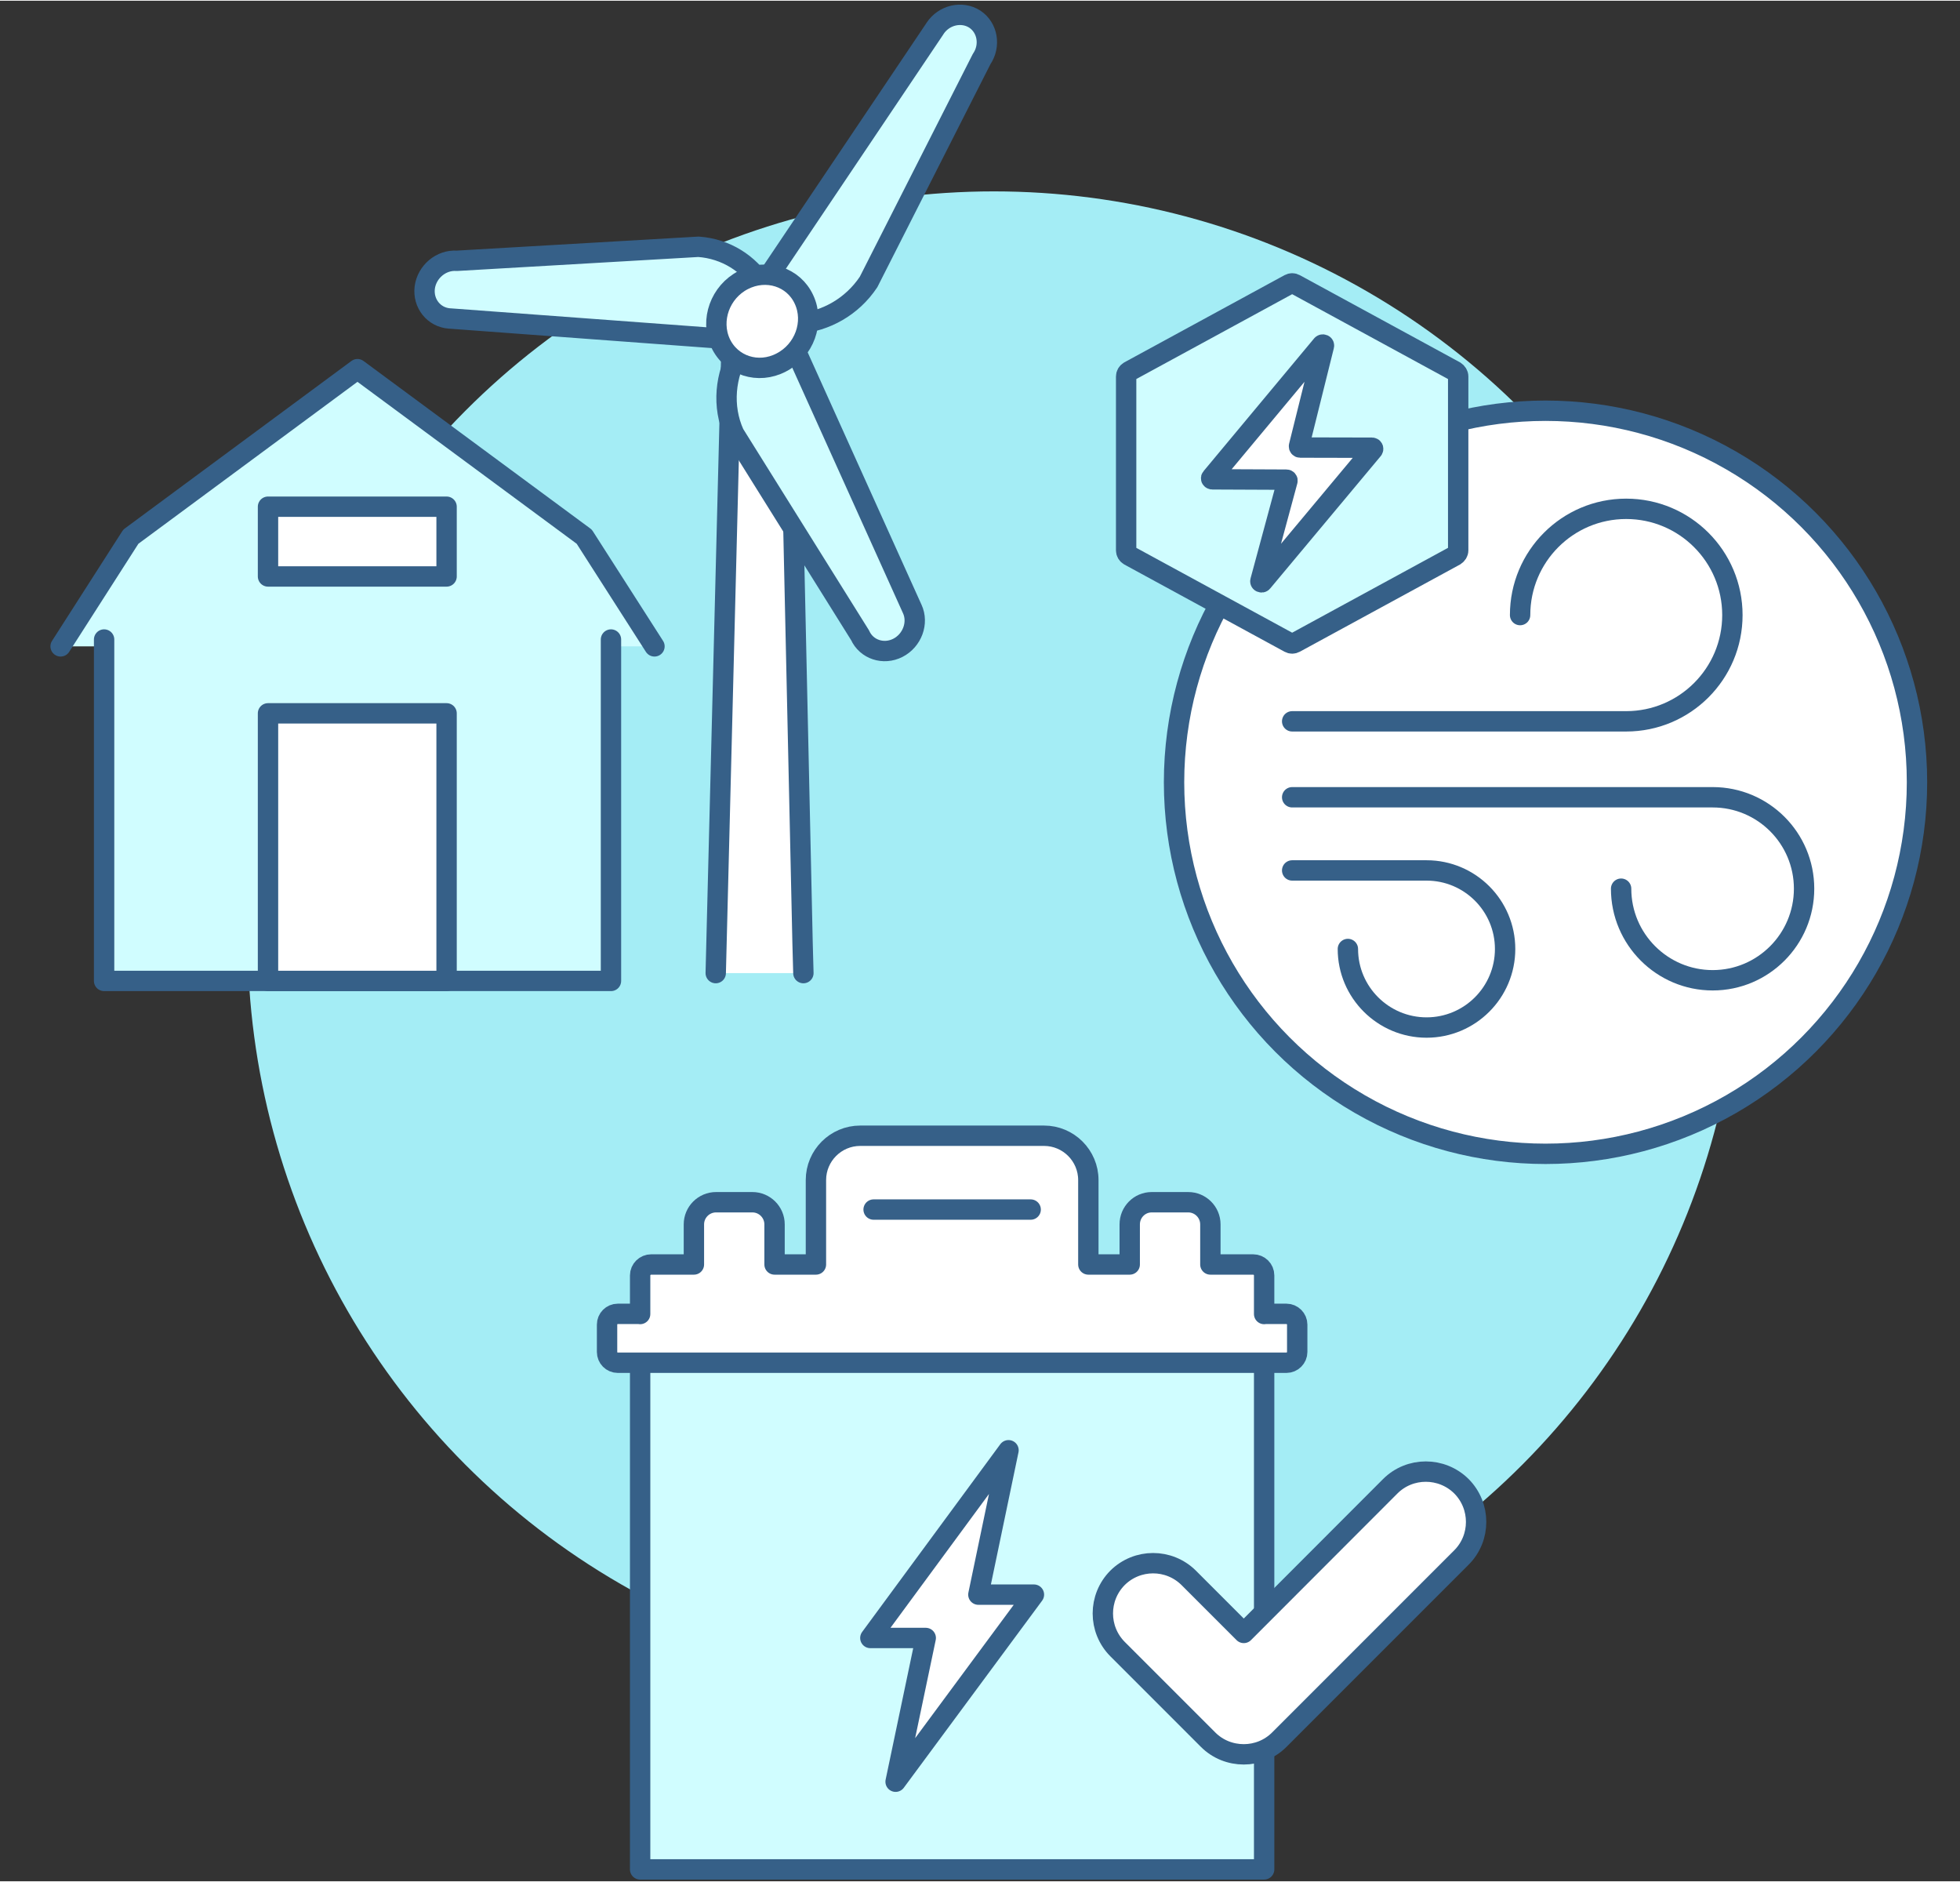 <svg version="1.2" xmlns="http://www.w3.org/2000/svg" viewBox="0 0 1203 1154" width="200" height="192">
	<rect x="0" y="0" width="1203" height="1154" fill="#333333" stroke="none"/>
	<title>electricity2-svg</title>
	<style>
		.s1 { fill: none;stroke: #366088;stroke-linecap: round;stroke-linejoin: round;stroke-width: 12.5;stroke-dasharray: 63 } 
		.s2 { fill: #a4edf5 } 
		.s3 { fill: #ffffff;stroke: #366088;stroke-linecap: round;stroke-linejoin: round;stroke-width: 12.5 } 
		.s4 { fill: #d0fdff;stroke: #366088;stroke-linecap: round;stroke-linejoin: round;stroke-width: 12.5 } 
		.s5 { fill: none;stroke: #366088;stroke-linecap: round;stroke-linejoin: round;stroke-width: 12.5 } 
	</style>
	<g id="&lt;Group&gt;">
		<g id="&lt;Group&gt;">
			
			<circle id="&lt;Path&gt;" class="s2" cx="610" cy="575" r="458"/>
		</g>
		<g id="&lt;Group&gt;">
			<g id="&lt;Group&gt;">
				<path id="&lt;Path&gt;" class="s3" d="m439.3 596.7l9.6-381 35.5-8.4 8.2 371 0.5 18.4"/>
				<path id="&lt;Path&gt;" class="s4" d="m468 174.6l105.8-157.4 0.1-0.2c5.5-8.3 16.5-10.8 24.4-5.7 7.9 5.2 9.8 16.3 4.2 24.5l-69.4 136.8c-10.2 15.3-26.5 24.2-43.1 25.5"/>
				<path id="&lt;Path&gt;" class="s4" d="m449.1 207.8l-173-12.8h-0.2c-9.6-0.7-16.4-9.2-15.2-19 1.3-9.7 10.1-17.1 19.7-16.4l148.3-8.6c16.9 1.2 31 10.4 39.3 23.6"/>
				<path id="&lt;Path&gt;" class="s4" d="m485.5 208.3l74.3 164.7 0.1 0.2c4 8.6 0 19.4-8.8 23.9-8.8 4.5-19.3 1-23.2-7.7l-77.3-123.7c-7.6-16.8-5.6-36.1 3.6-51.6"/>
				<path id="&lt;Path&gt;" class="s3" d="m479.5 222c-14.1 7.4-30.8 2-37.3-12-6.4-14-0.2-31.3 14-38.6 14.2-7.3 30.9-2 37.3 12 6.5 14 0.2 31.3-14 38.6z"/>
			</g>
			<g id="&lt;Group&gt;">
				<path id="&lt;Path&gt;" class="s4" d="m37.2 396.2l43.1-67.3 139.1-102.8 139.2 102.8 43.1 67.3"/>
				<path id="&lt;Path&gt;" class="s4" d="m375 392v208.9 0.6h-311.1v-209.5"/>
				<path id="&lt;Path&gt;" class="s3" d="m274.1 601.5h-109.6v-164.2h109.6z"/>
				<path id="&lt;Path&gt;" class="s3" d="m274.1 353.3h-109.6v-42.8h109.6z"/>
			</g>
		</g>
		<g id="&lt;Group&gt;">
			<g id="&lt;Group&gt;">
				<path id="&lt;Path&gt;" class="s4" d="m775.9 835.8v310.9h-275.1-107.9v-310.9"/>
				<path id="&lt;Path&gt;" class="s3" d="m775.9 805.8h13.7c3.6 0 6.6 3 6.6 6.6v16.8c0 3.6-3 6.6-6.6 6.6h-13.7-383-13.7c-3.7 0-6.6-3-6.6-6.6v-16.8c0-3.6 2.9-6.6 6.6-6.6h13.7v0.1-23.7c0-3.7 3.1-6.7 6.8-6.7h26.2v-24.6c0-7.5 6.1-13.6 13.6-13.6h22.3c7.5 0 13.6 6.1 13.6 13.6v24.6h25.4v-51.8c0-15 12.2-27.2 27.2-27.2h112.8c15 0 27.2 12.2 27.2 27.2v51.8h25.4v-24.6c0-7.5 6-13.6 13.5-13.6h22.4c7.5 0 13.6 6.1 13.6 13.6v24.6h26.2c3.8 0 6.8 3 6.8 6.7v23.7z"/>
				<path id="&lt;Path&gt;" class="s5" d="m632.6 741.8h-96.4"/>
				<g id="&lt;Group&gt;">
					<path id="&lt;Path&gt;" class="s3" d="m763.4 1076.1c-8 0-15.9-3-21.9-9l-55.6-55.6c-12-12.1-12-31.6 0-43.7 12.1-12 31.6-12 43.7 0l33.8 33.8 89.9-90c12-12 31.6-12 43.7 0 12 12.1 12 31.7 0 43.7l-111.8 111.8c-6 6-13.9 9-21.8 9z"/>
				</g>
			</g>
			<path id="&lt;Path&gt;" class="s3" d="m549.7 1092.9l18.5-88.2h-34l84.8-115.2-18.5 88.6h34.1z"/>
		</g>
		<g id="&lt;Group&gt;">
			<g id="&lt;Group&gt;">
				<circle id="&lt;Path&gt;" class="s3" cx="948.6" cy="479.6" r="228"/>
				<path id="&lt;Path&gt;" class="s5" d="m793.1 533.7h82.5c26.6 0 48.2 21.6 48.2 48.2 0 26.6-21.6 48.2-48.2 48.2-26.6 0-48.3-21.6-48.3-48.2"/>
				<path id="&lt;Path&gt;" class="s5" d="m933 377c0-36 29.1-65.2 65.1-65.2 36 0 65.2 29.2 65.2 65.2 0 36-29.2 65.2-65.2 65.2h-205"/>
				<path id="&lt;Path&gt;" class="s5" d="m793.1 488.8h258.1c31 0 56.1 25.1 56.1 56.1 0 31-25.1 56.2-56.1 56.2-31 0-56.2-25.2-56.2-56.2"/>
			</g>
			<g id="&lt;Group&gt;">
				<path id="&lt;Path&gt;" class="s4" d="m794.8 173.9l98.3 53.5c1.1 0.7 1.9 1.9 1.9 3.2v106.7c0 1.3-0.8 2.5-1.9 3.2l-98.3 53.5c-1.1 0.6-2.3 0.6-3.4 0l-98.3-53.5c-1.2-0.7-1.9-1.9-1.9-3.2v-106.7c0-1.3 0.7-2.5 1.9-3.2l98.3-53.5c1.1-0.6 2.3-0.6 3.4 0z"/>
				<path id="&lt;Path&gt;" class="s3" d="m743.5 292.7l67.9-81.5c0.5-0.5 1.4-0.1 1.2 0.6l-15.3 61.5c-0.1 0.4 0.2 0.9 0.7 0.9l44.1 0.1c0.6 0 0.9 0.6 0.6 1.1l-67.9 81.3c-0.4 0.5-1.4 0.1-1.2-0.6l16.6-61.4c0.2-0.4-0.2-0.8-0.6-0.8l-45.5-0.2c-0.6 0-1-0.6-0.6-1z"/>
			</g>
		</g>
	</g>
</svg>